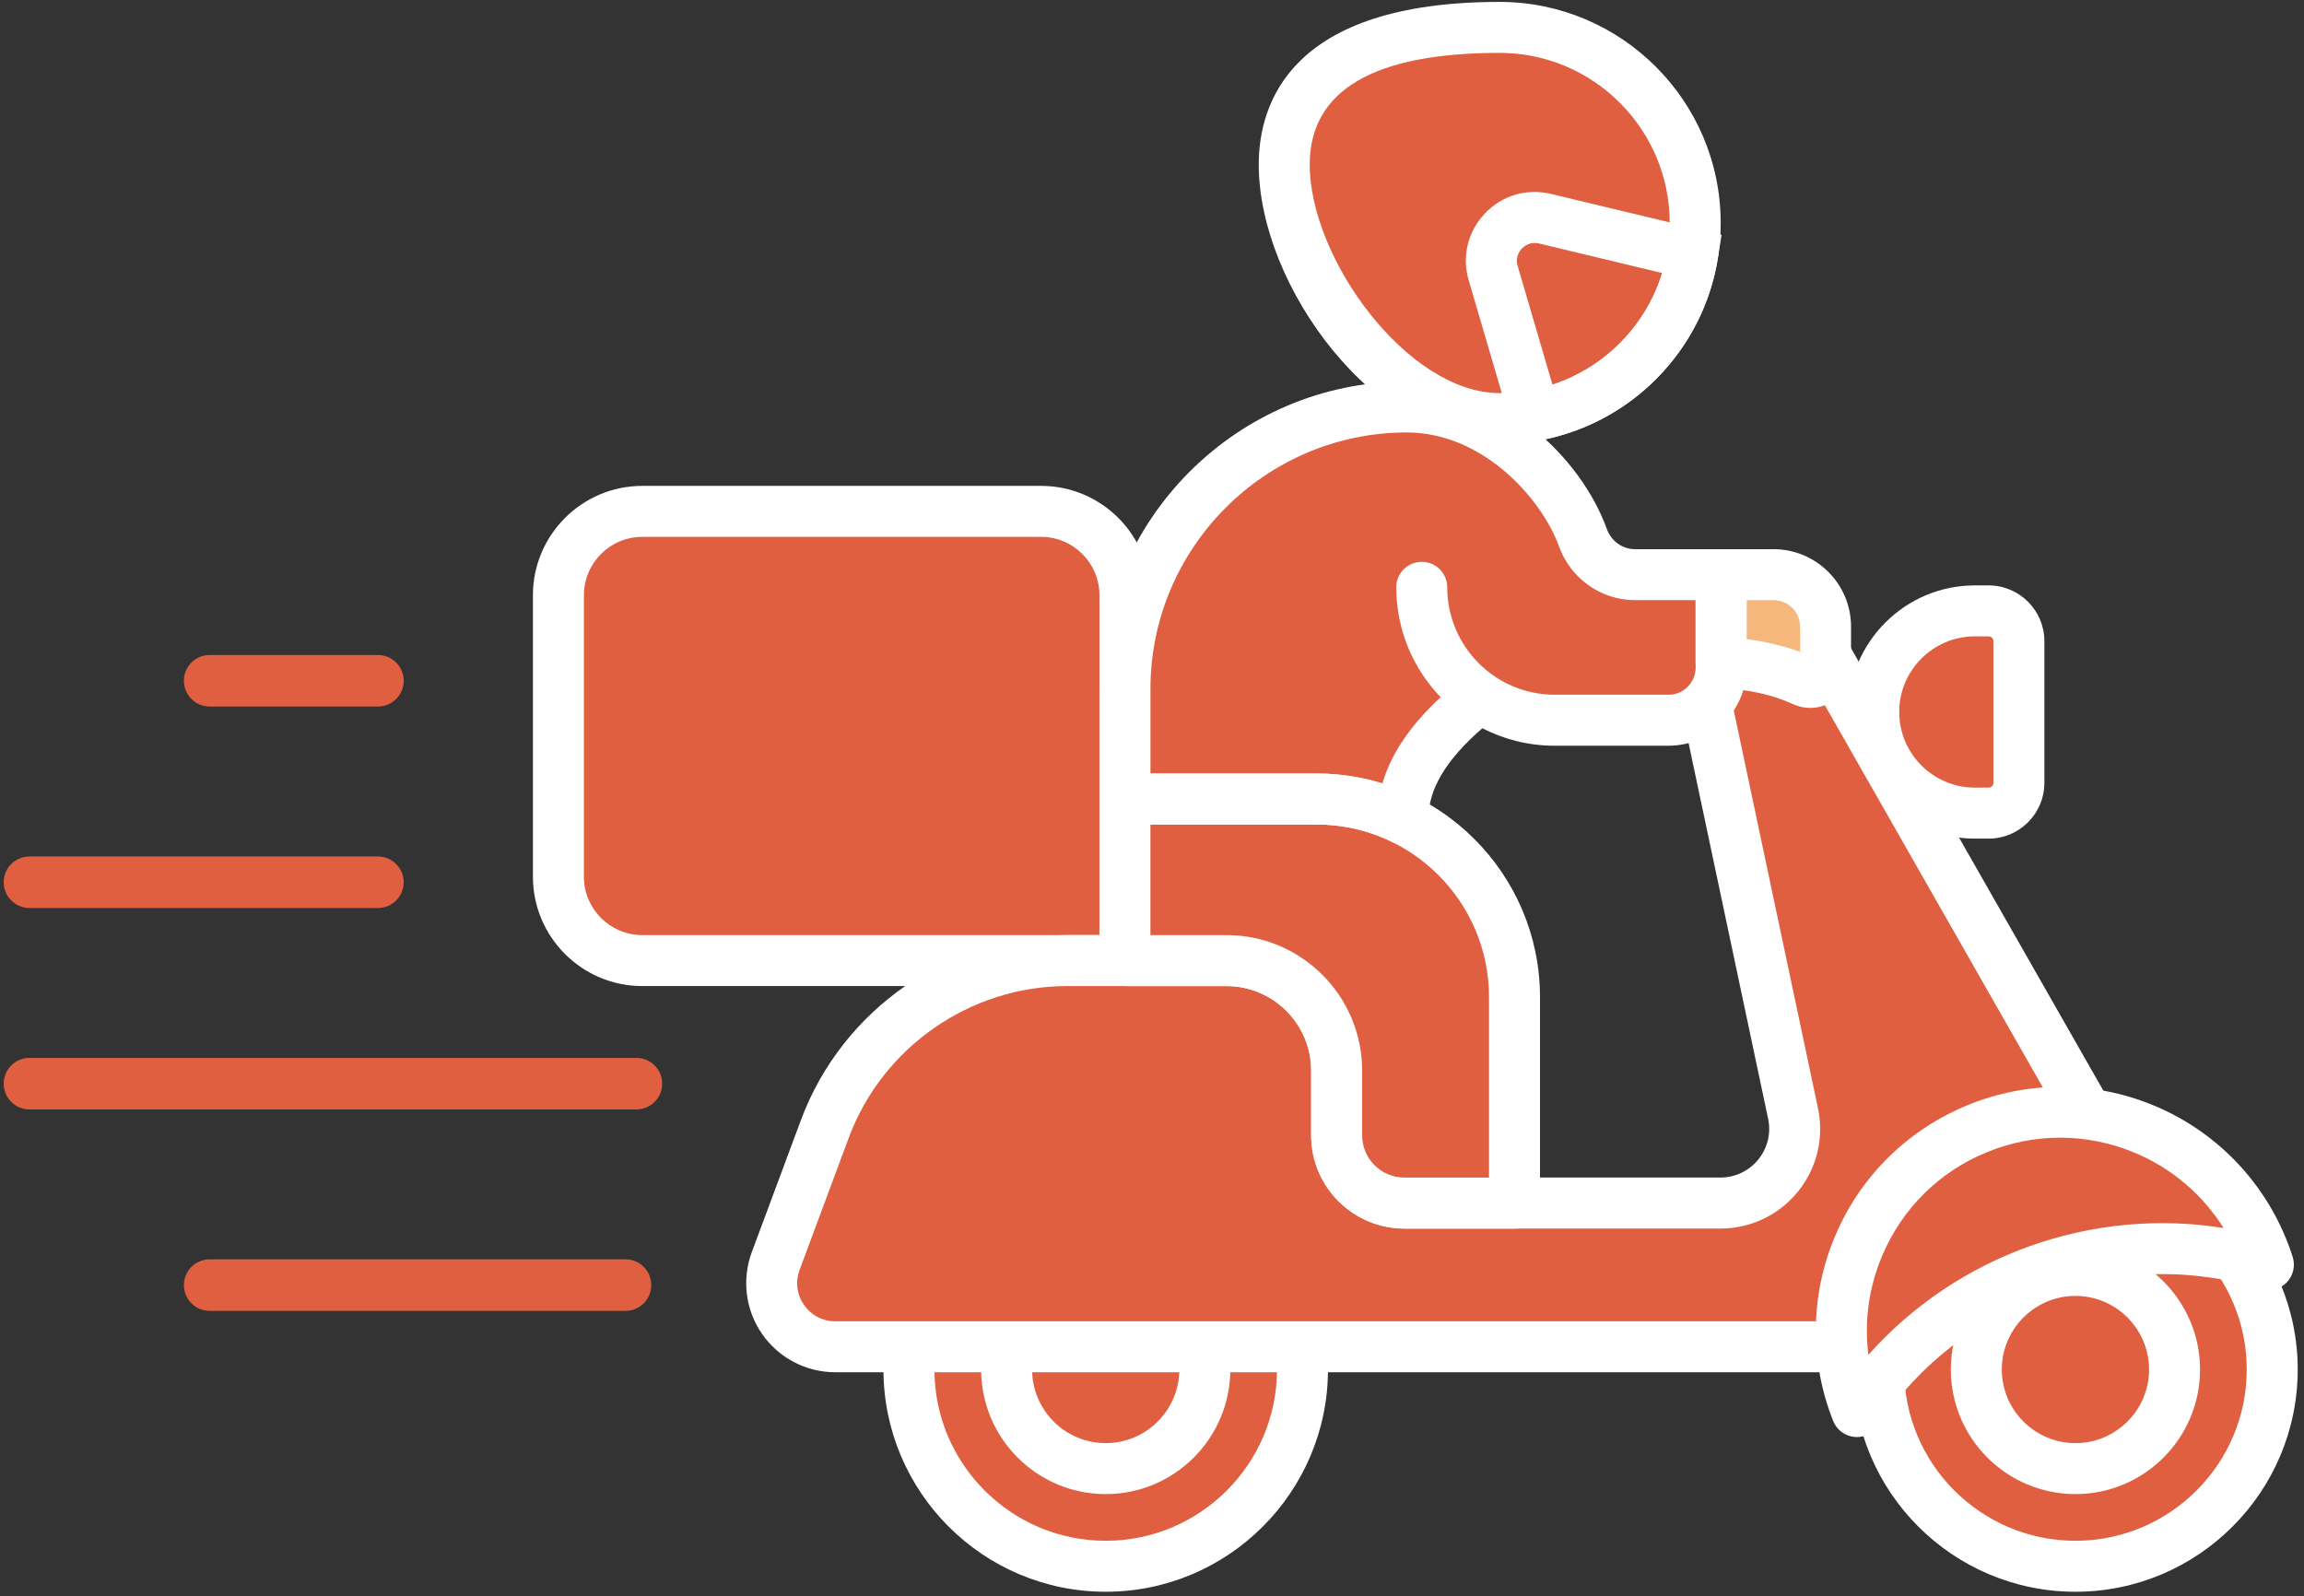 <svg width="254" height="176" viewBox="0 0 254 176" fill="none" xmlns="http://www.w3.org/2000/svg">
<rect x="0" y="0" width="254" height="176" fill="#333333" stroke="none"/>
<path d="M68.957 144.534H23.114C21.546 144.534 20.273 143.264 20.273 141.693C20.273 140.123 21.546 138.852 23.114 138.852H68.959C70.527 138.852 71.8 140.123 71.8 141.693C71.797 143.264 70.527 144.534 68.957 144.534Z" fill="#E15F41"/>
<path d="M70.162 122.324H3.248C1.68 122.324 0.407 121.051 0.407 119.483C0.407 117.915 1.68 116.642 3.248 116.642H70.162C71.73 116.642 73.003 117.915 73.003 119.483C73.003 121.051 71.73 122.324 70.162 122.324Z" fill="#E15F41"/>
<path d="M41.663 100.114H3.248C1.68 100.114 0.407 98.841 0.407 97.273C0.407 95.705 1.68 94.432 3.248 94.432H41.663C43.231 94.432 44.504 95.705 44.504 97.273C44.504 98.841 43.234 100.114 41.663 100.114Z" fill="#E15F41"/>
<path d="M41.663 77.901H23.114C21.546 77.901 20.273 76.628 20.273 75.06C20.273 73.492 21.546 72.219 23.114 72.219H41.666C43.234 72.219 44.507 73.492 44.507 75.06C44.504 76.628 43.234 77.901 41.663 77.901Z" fill="#E15F41"/>
<path d="M121.911 172.691C133.892 172.691 143.604 162.978 143.604 150.997C143.604 139.016 133.892 129.304 121.911 129.304C109.93 129.304 100.218 139.016 100.218 150.997C100.218 162.978 109.93 172.691 121.911 172.691Z" fill="#E15F41"/>
<path d="M121.905 161.917C127.939 161.917 132.831 157.026 132.831 150.992C132.831 144.958 127.939 140.066 121.905 140.066C115.872 140.066 110.98 144.958 110.98 150.992C110.98 157.026 115.872 161.917 121.905 161.917Z" fill="#E15F41"/>
<path d="M228.803 172.691C240.784 172.691 250.497 162.978 250.497 150.997C250.497 139.016 240.784 129.304 228.803 129.304C216.823 129.304 207.11 139.016 207.11 150.997C207.11 162.978 216.823 172.691 228.803 172.691Z" fill="#E15F41"/>
<path d="M228.798 161.917C234.832 161.917 239.723 157.026 239.723 150.992C239.723 144.958 234.832 140.066 228.798 140.066C222.764 140.066 217.872 144.958 217.872 150.992C217.872 157.026 222.764 161.917 228.798 161.917Z" fill="#E15F41"/>
<path d="M121.897 175.503C108.386 175.503 97.394 164.511 97.394 151C97.394 137.49 108.386 126.497 121.897 126.497C135.407 126.497 146.4 137.49 146.4 151C146.4 164.511 135.407 175.503 121.897 175.503ZM121.897 132.117C111.486 132.117 103.014 140.589 103.014 151C103.014 161.411 111.486 169.883 121.897 169.883C132.311 169.883 140.78 161.411 140.78 151C140.78 140.589 132.308 132.117 121.897 132.117Z" fill="white"/>
<path d="M121.897 164.735C114.324 164.735 108.162 158.576 108.162 151C108.162 143.424 114.321 137.265 121.897 137.265C129.473 137.265 135.632 143.424 135.632 151C135.632 158.576 129.47 164.735 121.897 164.735ZM121.897 142.885C117.423 142.885 113.782 146.527 113.782 151C113.782 155.474 117.421 159.115 121.897 159.115C126.373 159.115 130.012 155.474 130.012 151C130.012 146.527 126.373 142.885 121.897 142.885Z" fill="white"/>
<path d="M228.803 175.503C215.29 175.503 204.297 164.511 204.297 151C204.297 137.49 215.29 126.497 228.803 126.497C242.314 126.497 253.307 137.49 253.307 151C253.307 164.511 242.314 175.503 228.803 175.503ZM228.803 132.117C218.39 132.117 209.917 140.589 209.917 151C209.917 161.411 218.39 169.883 228.803 169.883C239.214 169.883 247.687 161.411 247.687 151C247.687 140.589 239.214 132.117 228.803 132.117Z" fill="white"/>
<path d="M228.803 164.735C221.23 164.735 215.065 158.576 215.065 151C215.065 143.424 221.228 137.265 228.803 137.265C236.379 137.265 242.539 143.424 242.539 151C242.539 158.576 236.379 164.735 228.803 164.735ZM228.803 142.885C224.327 142.885 220.685 146.527 220.685 151C220.685 155.474 224.327 159.115 228.803 159.115C233.277 159.115 236.919 155.474 236.919 151C236.919 146.527 233.277 142.885 228.803 142.885Z" fill="white"/>
<path d="M70.808 56.382H114.771C119.877 56.382 124.016 60.521 124.016 65.627V105.911H70.808C65.703 105.911 61.563 101.772 61.563 96.666V65.627C61.561 60.521 65.703 56.382 70.808 56.382Z" fill="#E15F41"/>
<path d="M126.826 108.721H70.808C64.16 108.721 58.751 103.312 58.751 96.666V65.629C58.751 58.981 64.16 53.572 70.808 53.572H114.771C121.419 53.572 126.826 58.981 126.826 65.629V108.721ZM70.808 59.192C67.259 59.192 64.371 62.078 64.371 65.629V96.666C64.371 100.215 67.257 103.101 70.808 103.101H121.206V65.629C121.206 62.081 118.32 59.192 114.771 59.192H70.808Z" fill="white"/>
<path d="M217.718 67.355H219.23C221.073 67.355 222.565 68.847 222.565 70.69V86.322C222.565 88.166 221.073 89.658 219.23 89.658H217.718C211.558 89.658 206.568 84.664 206.568 78.508C206.565 72.345 211.558 67.355 217.718 67.355Z" fill="#E15F41"/>
<path d="M92.086 148.494H208.206C208.206 137.602 221.933 125.221 231.479 125.221L199.293 68.777H186.243L197.674 122.774C198.188 125.207 197.57 127.739 195.991 129.661C194.437 131.552 192.119 132.648 189.671 132.648H154.822C150.697 132.648 147.356 129.304 147.356 125.182V118.042C147.356 111.343 141.924 105.911 135.225 105.911H117.645C105.739 105.911 95.09 113.312 90.936 124.471L85.516 139.038C83.81 143.618 87.199 148.494 92.086 148.494Z" fill="#E15F41"/>
<path d="M219.23 92.465H217.718C210.019 92.465 203.755 86.201 203.755 78.505C203.755 70.808 210.019 64.545 217.718 64.545H219.23C222.619 64.545 225.378 67.301 225.378 70.69V86.322C225.378 89.708 222.619 92.465 219.23 92.465ZM217.718 70.162C213.118 70.162 209.375 73.905 209.375 78.502C209.375 83.099 213.118 86.842 217.718 86.842H219.23C219.522 86.842 219.758 86.606 219.758 86.317V70.688C219.758 70.398 219.522 70.162 219.23 70.162H217.718Z" fill="white"/>
<path d="M211.013 151.301H92.083C88.868 151.301 85.853 149.724 84.018 147.086C82.183 144.447 81.759 141.07 82.88 138.057L88.301 123.487C92.839 111.292 104.629 103.098 117.643 103.098H135.222C143.461 103.098 150.163 109.803 150.163 118.039V125.176C150.163 127.745 152.251 129.832 154.819 129.832H189.666C191.279 129.832 192.79 129.119 193.816 127.874C194.859 126.606 195.263 124.957 194.923 123.35L182.776 65.967H200.925L236.315 128.031H231.476C223.58 128.031 211.013 139.204 211.013 148.491V151.301ZM117.645 108.721C106.967 108.721 97.293 115.445 93.569 125.449L88.149 140.019C87.663 141.328 87.84 142.733 88.638 143.88C89.433 145.023 90.689 145.684 92.086 145.684H205.641C207.355 135.643 217.794 125.713 227.025 123.083L197.66 71.587H189.708L200.422 122.192C201.116 125.482 200.29 128.854 198.158 131.448C196.064 133.994 192.967 135.458 189.669 135.458H154.822C149.154 135.458 144.546 130.847 144.546 125.182V118.044C144.546 112.905 140.364 108.724 135.225 108.724L117.645 108.721Z" fill="white"/>
<path d="M250.078 139.437C248.01 132.957 243.241 127.379 236.48 124.53C224.206 119.357 210.064 125.114 204.893 137.386C202.339 143.45 202.46 149.966 204.708 155.637C214.47 140.918 232.948 134.14 250.078 139.437Z" fill="#E15F41"/>
<path d="M204.708 158.447C204.612 158.447 204.514 158.441 204.415 158.43C203.376 158.323 202.482 157.646 202.094 156.673C199.473 150.07 199.548 142.831 202.302 136.295C208.071 122.613 223.892 116.184 237.573 121.942C244.823 124.999 250.356 131.063 252.753 138.586C253.068 139.58 252.809 140.673 252.07 141.418C251.334 142.163 250.249 142.432 249.243 142.123C233.521 137.256 216.161 143.452 207.046 157.191C206.529 157.98 205.643 158.447 204.708 158.447ZM227.117 125.438C224.397 125.438 221.677 125.966 219.086 127.02C213.815 129.164 209.695 133.232 207.487 138.479C206.014 141.972 205.508 145.715 205.975 149.39C215.723 138.392 230.627 133.072 245.135 135.399C242.834 131.735 239.456 128.829 235.393 127.121C232.729 126 229.925 125.438 227.117 125.438Z" fill="white"/>
<path d="M186.884 24.587C186.884 36.498 177.229 46.153 165.317 46.153C153.405 46.153 141.578 30.058 141.578 18.146C141.578 6.235 153.408 3.02 165.317 3.02C177.226 3.02 186.884 12.678 186.884 24.587Z" fill="#E15F41"/>
<path d="M169.212 45.797C178.15 44.164 185.167 37.026 186.608 28.023L170.324 24.115C166.747 23.255 163.578 26.584 164.615 30.117L169.212 45.797Z" fill="#E15F41"/>
<path d="M156.738 64.756C156.738 72.848 163.299 79.41 171.392 79.41H183.945C187.145 79.41 189.742 76.816 189.742 73.613V63.359H180.241C177.659 63.359 175.388 61.721 174.511 59.293C172.114 52.647 164.536 44.866 155.072 44.866C137.914 44.895 124.019 58.812 124.019 75.97V88.095H145.127C148.555 88.095 151.801 88.885 154.687 90.293C154.6 85.819 157.427 81.351 163.159 76.878" fill="#E15F41"/>
<path d="M124.016 105.911H135.225C141.924 105.911 147.356 111.343 147.356 118.042V125.182C147.356 129.307 150.699 132.648 154.822 132.648H166.967V109.938C166.967 97.874 157.188 88.095 145.124 88.095H124.016V105.911Z" fill="#E15F41"/>
<path d="M195.522 63.359H189.739V73.028C193.091 73.228 196.165 73.843 198.829 75.074C199.962 75.597 201.254 74.81 201.254 73.565V69.089C201.251 65.924 198.686 63.359 195.522 63.359Z" fill="#F6B77D"/>
<path d="M165.317 48.963C151.644 48.963 138.768 31.6 138.768 18.146C138.768 11.447 142.219 0.21 165.317 0.21C178.757 0.21 189.694 11.146 189.694 24.587C189.691 38.03 178.757 48.963 165.317 48.963ZM165.317 5.83C151.43 5.83 144.388 9.975 144.388 18.146C144.388 28.554 155.215 43.343 165.317 43.343C175.661 43.343 184.074 34.927 184.074 24.587C184.074 14.246 175.658 5.83 165.317 5.83Z" fill="white"/>
<path d="M167.225 49.014L161.914 30.904C161.144 28.273 161.813 25.517 163.704 23.53C165.595 21.543 168.315 20.74 170.979 21.38L189.792 25.893L189.382 28.464C187.755 38.634 179.85 46.71 169.715 48.559L167.225 49.014ZM169.184 26.787C168.456 26.787 167.973 27.2 167.776 27.405C167.54 27.652 167.02 28.338 167.312 29.324L171.148 42.413C176.934 40.528 181.463 35.917 183.248 30.105L169.67 26.846C169.496 26.806 169.333 26.787 169.184 26.787Z" fill="white"/>
<path d="M199.568 78.052C198.916 78.052 198.262 77.912 197.643 77.625C195.457 76.614 192.813 76.026 189.573 75.835C188.089 75.748 186.929 74.517 186.929 73.031V63.362C186.929 61.811 188.185 60.552 189.739 60.552H195.522C200.234 60.552 204.064 64.382 204.064 69.091V73.568C204.064 75.105 203.294 76.515 202.002 77.342C201.26 77.814 200.417 78.052 199.568 78.052ZM192.549 70.471C194.715 70.752 196.665 71.219 198.444 71.876V69.089C198.444 67.478 197.132 66.169 195.522 66.169H192.549V70.471Z" fill="white"/>
<path d="M154.681 93.106C154.263 93.106 153.838 93.01 153.45 92.819C150.846 91.546 148.047 90.903 145.124 90.903H124.016C122.465 90.903 121.206 89.644 121.206 88.093V75.97C121.206 57.301 136.394 42.087 155.061 42.059C165.595 42.059 174.303 50.447 177.15 58.34C177.628 59.664 178.867 60.552 180.238 60.552H189.739C191.293 60.552 192.549 61.811 192.549 63.362V73.615C192.549 78.359 188.688 82.222 183.942 82.222H171.389C168.52 82.222 165.812 81.526 163.42 80.295C159.422 83.748 157.429 87.087 157.491 90.245C157.511 91.223 157.016 92.142 156.193 92.667C155.732 92.957 155.21 93.103 154.681 93.106ZM126.826 85.285H145.124C147.628 85.285 150.064 85.651 152.405 86.376C153.335 83.144 155.482 79.963 158.823 76.87C155.794 73.725 153.928 69.454 153.928 64.756C153.928 63.205 155.184 61.946 156.738 61.946C158.292 61.946 159.548 63.205 159.548 64.756C159.548 71.286 164.862 76.6 171.392 76.6H183.945C185.591 76.6 186.932 75.259 186.932 73.613V66.169H180.241C176.509 66.169 173.146 63.789 171.87 60.245C169.984 55.03 163.527 47.679 155.069 47.679C139.499 47.705 126.829 60.395 126.829 75.97V85.285H126.826Z" fill="white"/>
<path d="M166.964 135.458H154.822C149.154 135.458 144.546 130.847 144.546 125.182V118.044C144.546 112.905 140.364 108.724 135.225 108.724H124.016C122.465 108.724 121.206 107.468 121.206 105.914V88.098C121.206 86.547 122.465 85.288 124.016 85.288H145.124C158.716 85.288 169.774 96.348 169.774 109.938V132.648C169.774 134.199 168.518 135.458 166.964 135.458ZM126.826 103.101H135.225C143.464 103.101 150.166 109.806 150.166 118.042V125.179C150.166 127.747 152.253 129.835 154.822 129.835H164.154V109.935C164.154 99.442 155.617 90.905 145.124 90.905H126.826V103.101Z" fill="white"/>
</svg>

